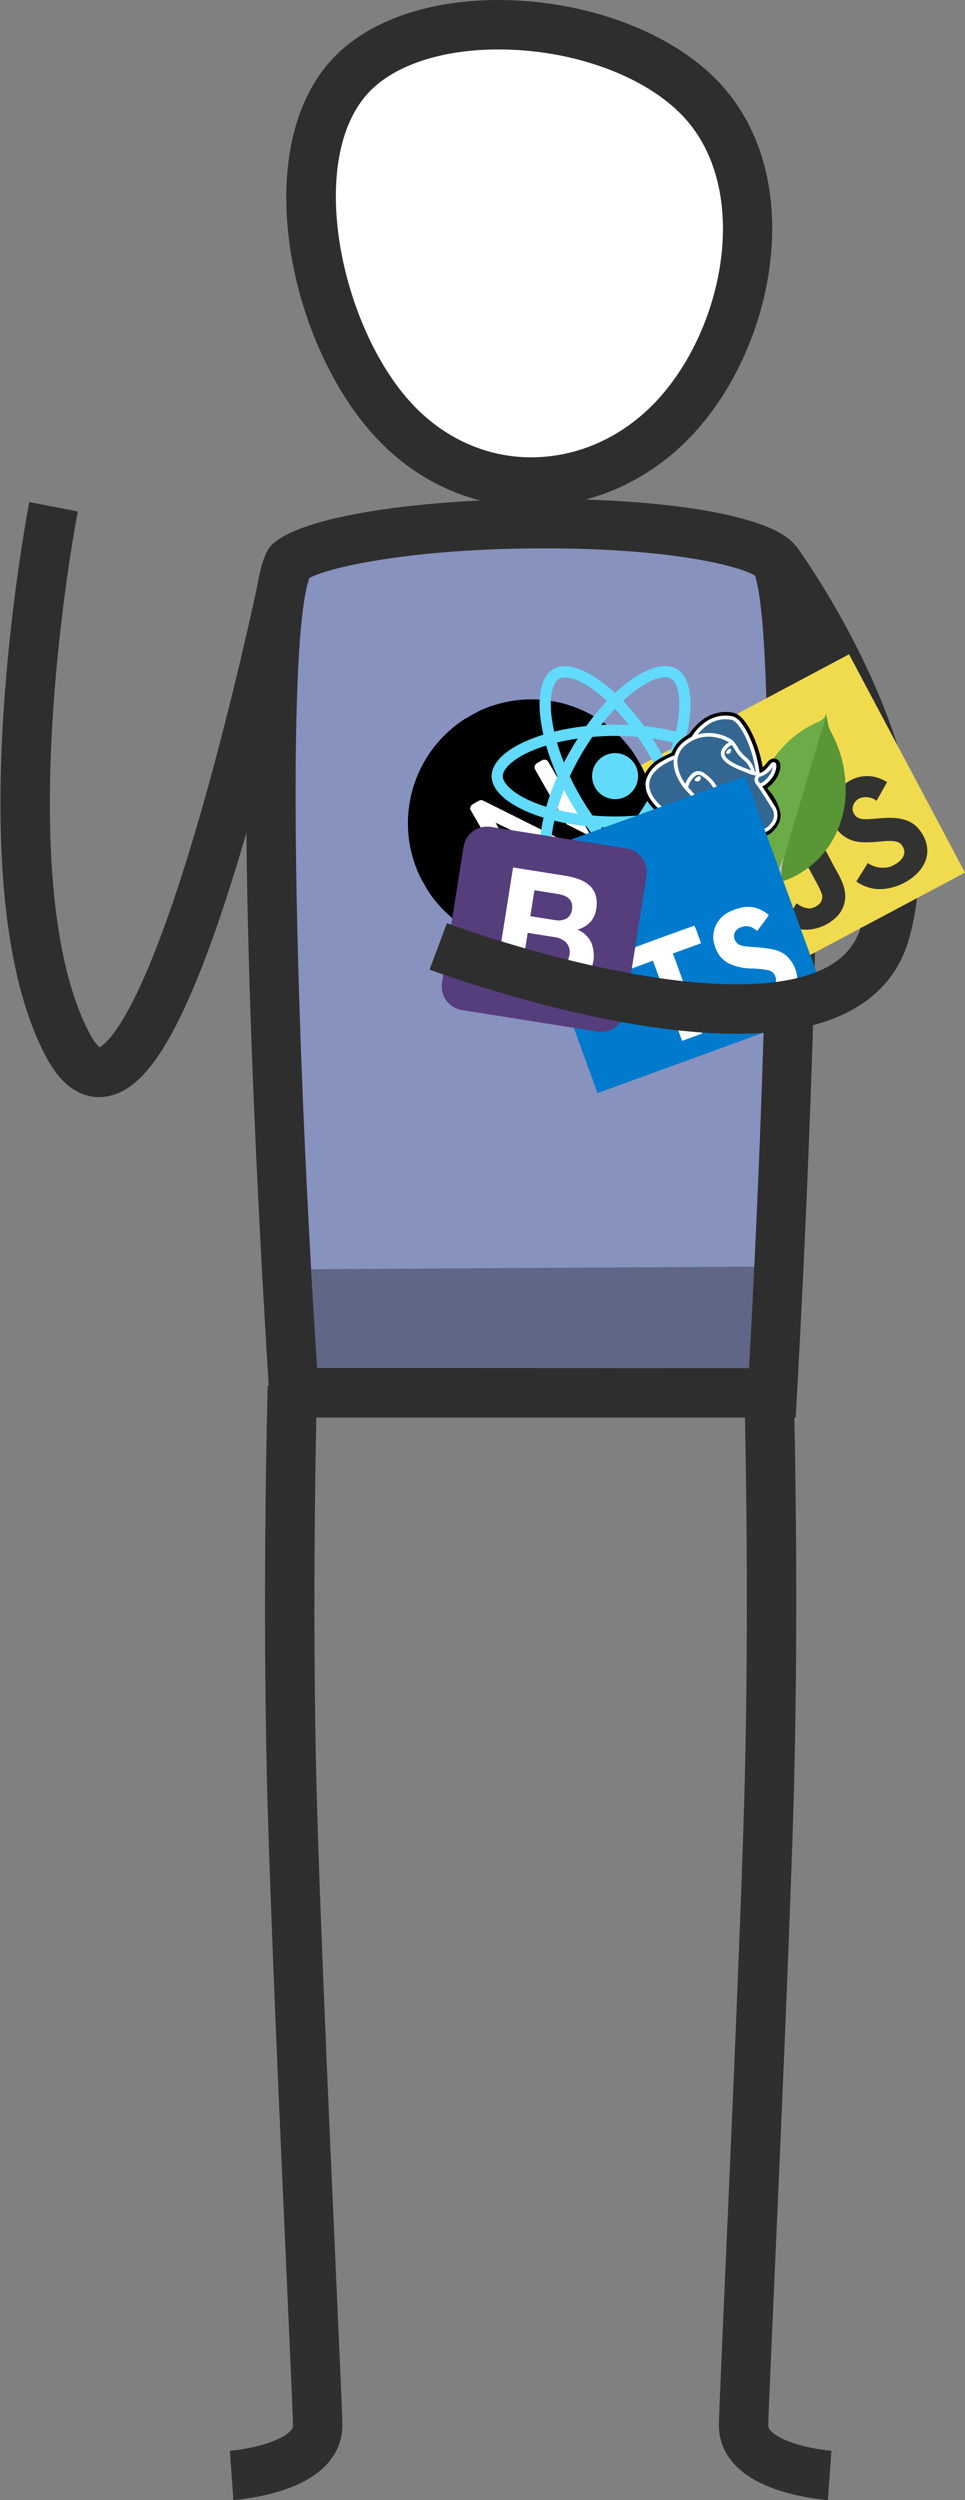 <svg xmlns="http://www.w3.org/2000/svg" width="156.277" height="404.464" viewBox="0 0 156.277 404.464">
  <rect x="0" y="0" width="156.277" height="404.464" fill="#808080" stroke="none"/>
  <g id="mascot-hello" transform="translate(-887.958 -336.498)">
    <g id="head" transform="translate(945.744 346.351)" fill="#fff">
      <path d="M 28.212 68.131 C 24.167 68.131 20.239 67.319 16.537 65.717 C 12.641 64.031 9.114 61.516 6.053 58.241 C 2.852 54.814 -0.038 50.318 -2.303 45.238 C -4.56 40.177 -6.155 34.638 -6.914 29.222 C -7.691 23.674 -7.576 18.318 -6.58 13.733 C -5.539 8.942 -3.59 5.047 -0.787 2.154 C 1.704 -0.416 5.081 -2.422 9.251 -3.806 C 13.285 -5.145 18.021 -5.853 22.947 -5.853 C 29.266 -5.853 35.679 -4.735 41.494 -2.621 C 47.431 -0.462 52.387 2.624 55.827 6.305 C 58.821 9.51 60.947 13.456 62.148 18.036 C 63.291 22.397 63.565 27.159 62.963 32.191 C 62.386 37.008 60.985 41.936 58.912 46.444 C 56.847 50.934 54.12 54.995 51.026 58.188 C 47.912 61.402 44.309 63.9 40.319 65.613 C 36.427 67.284 32.354 68.131 28.212 68.131 Z" stroke="none"/>
      <path d="M 22.947 -1.853 C 13.871 -1.853 6.267 0.622 2.085 4.938 C -8.304 15.659 -2.751 42.959 8.976 55.51 C 14.171 61.069 21.002 64.131 28.212 64.131 C 35.618 64.131 42.701 61.032 48.154 55.404 C 59.472 43.724 64.013 20.925 52.904 9.036 C 46.723 2.421 34.964 -1.853 22.947 -1.853 M 22.947 -9.853 C 36.389 -9.853 50.673 -5.068 58.749 3.574 C 73.139 18.975 67.803 46.622 53.899 60.971 C 39.994 75.321 17.52 76.372 3.131 60.971 C -11.259 45.571 -17.564 13.72 -3.66 -0.629 C 2.441 -6.925 12.438 -9.853 22.947 -9.853 Z" stroke="none" fill="#2e2e2e"/>
    </g>
    <path id="left-hand" d="M393.813,428.452s-21.2,103.706-35.334,77.2c-9.188-17.228-7.427-48.89-5.033-69.244,1.234-10.5,2.677-17.927,2.677-17.927" transform="translate(540.505)" fill="none" stroke="#2e2e2e" stroke-width="8"/>
    <g id="body" transform="translate(931.809 424.826)" fill="#8892bf">
      <path d="M 81.221 137 L 3.748 137 C 3.149 127.569 1.581 101.633 0.693 75.03 C 0.044 55.571 -0.121 39.578 0.205 27.495 C 0.396 20.399 0.76 14.621 1.285 10.322 C 1.555 8.106 1.87 6.272 2.22 4.871 C 2.597 3.358 2.906 2.794 2.983 2.668 C 3.277 2.373 4.322 1.532 7.357 0.52 C 9.91 -0.33 13.205 -1.081 17.151 -1.71 C 24.848 -2.938 34.502 -3.614 44.335 -3.614 C 53.798 -3.614 62.765 -2.973 69.585 -1.81 C 73.134 -1.205 76.054 -0.475 78.264 0.362 C 80.879 1.351 81.611 2.152 81.755 2.339 C 81.87 2.531 82.645 4.014 83.313 10.124 C 83.785 14.439 84.113 20.235 84.289 27.352 C 84.588 39.456 84.453 55.479 83.89 74.976 C 83.121 101.591 81.749 127.535 81.221 137 Z" stroke="none"/>
      <path d="M 44.335 0.386 C 22.752 0.386 9.284 3.478 6.244 5.189 C 2.498 15.736 3.88 76.439 7.491 133 L 77.448 133 C 80.622 76.216 81.791 15.387 78.424 4.787 C 75.648 3.18 64.801 0.386 44.335 0.386 M 44.335 -7.614 C 63.022 -7.614 81.22 -5.191 85 0 C 92.748 10.641 85 141 85 141 L -7.62939453125e-06 141 C -7.62939453125e-06 141 -8.904 9.65 -7.62939453125e-06 0 C 4.56 -4.942 24.717 -7.614 44.335 -7.614 Z" stroke="none" fill="#2e2e2e"/>
    </g>
    <path id="right-hand-bottom" d="M473.088,427.1s25.537,34.643,17.6,60.593-72.254,1.914-72.254,1.914" transform="translate(540.505)" fill="none" stroke="#2e2e2e" stroke-width="8"/>
    <g id="javascript" transform="translate(990.139 461.124) rotate(-28)">
      <path id="js-bg" d="M0,0H40V40H0Z" fill="#f0db4f"/>
      <path id="js" d="M302.713,489.551c-.293-1.825-1.483-3.357-5.008-4.787-1.224-.563-2.589-.966-3-1.894a2.065,2.065,0,0,1-.072-1.171,1.925,1.925,0,0,1,2.532-1.087,2.786,2.786,0,0,1,1.627,1.51c1.726-1.118,1.722-1.11,2.928-1.878a7.462,7.462,0,0,0-.966-1.293,5.639,5.639,0,0,0-4.715-1.711c-.392.049-.787.1-1.179.152a5.347,5.347,0,0,0-2.837,1.673,5.237,5.237,0,0,0,.951,7.456c2.27,1.7,5.6,2.091,6.03,3.684.414,1.951-1.433,2.582-3.27,2.357a4.286,4.286,0,0,1-2.92-2.221c-1.5.867-1.5.867-3.038,1.753a6.761,6.761,0,0,0,1.361,1.852c2.9,2.939,10.148,2.795,11.449-1.654A5.493,5.493,0,0,0,302.713,489.551Zm-14.981-12.076h-3.741c0,3.232-.015,6.441-.015,9.673,0,2.057.106,3.943-.228,4.521-.548,1.137-1.966,1-2.612.776a3.212,3.212,0,0,1-1.38-1.433,1.925,1.925,0,0,0-.213-.342q-1.523.93-3.042,1.863a6.012,6.012,0,0,0,2.205,2.525,7.263,7.263,0,0,0,5.346.658,4.724,4.724,0,0,0,3.019-2.365c.852-1.57.669-3.471.662-5.574C287.751,484.346,287.732,480.916,287.732,477.475Z" transform="translate(-265.987 -459.091)" fill="#323330"/>
    </g>
    <g id="next-js" transform="translate(889.532 564.275) rotate(-30)">
      <circle id="bg" cx="19.5" cy="19.5" r="19.5" transform="translate(101.276 -58.675)" fill="#fff"/>
      <path id="n" d="M19.19.335c-.086.008-.36.035-.606.055A20.048,20.048,0,0,0,4.211,8.679,19.8,19.8,0,0,0,.68,17.418,15.31,15.31,0,0,0,.5,20.331a15.31,15.31,0,0,0,.18,2.913A20.083,20.083,0,0,0,14.361,39.4a21.145,21.145,0,0,0,4.223.876,36.841,36.841,0,0,0,3.832,0,20.193,20.193,0,0,0,7.206-2.108c.344-.176.411-.223.364-.262-.031-.023-1.5-1.99-3.257-4.368l-3.2-4.321-4.008-5.932c-2.205-3.261-4.02-5.928-4.035-5.928s-.031,2.631-.039,5.849c-.012,5.634-.016,5.861-.086,5.994a.711.711,0,0,1-.344.356c-.125.063-.235.074-.825.074h-.676l-.18-.113a.731.731,0,0,1-.262-.285l-.082-.176L13,21.223l.012-7.844.121-.152a1.073,1.073,0,0,1,.289-.239c.16-.078.223-.086.9-.086.8,0,.931.031,1.138.258.059.063,2.229,3.331,4.825,7.269s6.147,9.314,7.891,11.953l3.167,4.8.16-.106a20.531,20.531,0,0,0,4.109-3.605A19.911,19.911,0,0,0,40.32,23.244a15.31,15.31,0,0,0,.18-2.913,15.31,15.31,0,0,0-.18-2.913A20.083,20.083,0,0,0,26.639,1.258,21,21,0,0,0,22.475.386C22.1.347,19.515.3,19.19.335Zm8.188,12.1a.789.789,0,0,1,.395.461c.031.1.039,2.276.031,7.175l-.012,7.03-1.239-1.9-1.243-1.9v-5.11c0-3.3.016-5.161.039-5.251a.8.8,0,0,1,.387-.493c.16-.082.219-.09.833-.09.579,0,.68.008.809.078Z" transform="translate(100 -60)"/>
    </g>
    <g id="react" transform="translate(791.878 366.246)">
      <path id="rings" d="M215.7,95.815c0-2.65-3.318-5.161-8.406-6.718,1.174-5.185.652-9.311-1.647-10.632a3.575,3.575,0,0,0-1.826-.457v1.818a1.888,1.888,0,0,1,.929.212c1.109.636,1.59,3.057,1.215,6.172-.09.766-.236,1.574-.416,2.4a39.512,39.512,0,0,0-5.177-.889,39.774,39.774,0,0,0-3.392-4.077c2.658-2.47,5.153-3.824,6.849-3.824V78c-2.242,0-5.177,1.6-8.145,4.37-2.968-2.756-5.9-4.338-8.145-4.338v1.818c1.688,0,4.191,1.345,6.849,3.8a38.508,38.508,0,0,0-3.367,4.068,38.074,38.074,0,0,0-5.185.9c-.188-.815-.326-1.606-.424-2.364-.383-3.115.09-5.536,1.19-6.18a1.815,1.815,0,0,1,.938-.212V78.041a3.635,3.635,0,0,0-1.843.457c-2.291,1.321-2.8,5.438-1.622,10.607C179,90.67,175.7,93.173,175.7,95.815s3.318,5.161,8.406,6.718c-1.174,5.185-.652,9.311,1.647,10.632a3.584,3.584,0,0,0,1.835.457c2.242,0,5.177-1.6,8.145-4.37,2.968,2.756,5.9,4.338,8.145,4.338a3.635,3.635,0,0,0,1.843-.457c2.291-1.321,2.8-5.438,1.623-10.607C212.4,100.968,215.7,98.457,215.7,95.815Zm-10.616-5.438c-.3,1.052-.677,2.136-1.1,3.221-.334-.652-.685-1.3-1.068-1.957s-.775-1.288-1.174-1.908C202.9,89.9,204.016,90.116,205.085,90.377ZM201.35,99.06c-.636,1.1-1.288,2.144-1.965,3.115-1.215.106-2.446.163-3.685.163s-2.462-.057-3.669-.155q-1.015-1.455-1.973-3.1-.929-1.6-1.7-3.245c.506-1.093,1.076-2.185,1.688-3.253.636-1.1,1.288-2.144,1.965-3.115,1.215-.106,2.446-.163,3.685-.163s2.462.057,3.669.155q1.015,1.455,1.973,3.1.929,1.6,1.7,3.245C202.524,96.9,201.962,97.992,201.35,99.06ZM203.984,98c.44,1.093.815,2.185,1.125,3.245-1.068.261-2.193.481-3.359.652.4-.628.8-1.272,1.174-1.932S203.65,98.652,203.984,98Zm-8.267,8.7a33.608,33.608,0,0,1-2.267-2.609c.734.033,1.484.057,2.242.057s1.525-.016,2.267-.057A31.826,31.826,0,0,1,195.716,106.7Zm-6.066-4.8c-1.158-.171-2.275-.383-3.343-.644.3-1.052.677-2.136,1.1-3.221.334.652.685,1.3,1.068,1.957S189.251,101.278,189.65,101.9Zm6.025-16.967a33.611,33.611,0,0,1,2.267,2.609c-.734-.033-1.484-.057-2.242-.057s-1.525.016-2.267.057A31.823,31.823,0,0,1,195.676,84.93Zm-6.033,4.8c-.4.628-.8,1.272-1.174,1.932s-.726,1.3-1.06,1.957c-.44-1.093-.815-2.185-1.125-3.245C187.351,90.124,188.476,89.9,189.642,89.733ZM182.263,99.94c-2.886-1.231-4.753-2.845-4.753-4.126s1.867-2.9,4.753-4.126c.7-.3,1.468-.571,2.258-.823a39.159,39.159,0,0,0,1.834,4.965,38.607,38.607,0,0,0-1.81,4.941C183.739,100.519,182.973,100.242,182.263,99.94Zm4.386,11.651c-1.109-.636-1.59-3.057-1.215-6.172.09-.766.236-1.574.416-2.4a39.512,39.512,0,0,0,5.177.889,39.773,39.773,0,0,0,3.392,4.077c-2.658,2.47-5.153,3.824-6.849,3.824a1.946,1.946,0,0,1-.921-.22Zm19.34-6.213c.383,3.115-.09,5.536-1.19,6.18a1.815,1.815,0,0,1-.938.212c-1.688,0-4.191-1.345-6.849-3.8a38.508,38.508,0,0,0,3.367-4.068,38.072,38.072,0,0,0,5.185-.9A22.821,22.821,0,0,1,205.99,105.379Zm3.139-5.438c-.7.3-1.468.571-2.258.823a39.159,39.159,0,0,0-1.834-4.965,38.6,38.6,0,0,0,1.81-4.941c.807.253,1.574.53,2.291.832,2.886,1.231,4.753,2.845,4.753,4.126S212.015,98.717,209.129,99.94Z" fill="#61dafb"/>
      <circle id="center" cx="3.726" cy="3.726" r="3.726" transform="translate(191.966 92.089)" fill="#61dafb"/>
    </g>
    <g id="mongodb" transform="translate(1006.6 447.401) rotate(17)">
      <path id="pertiole" d="M15.9.087l.854,1.6a4.792,4.792,0,0,0,.645.8,22.406,22.406,0,0,1,2,2.266,19.693,19.693,0,0,1,3.12,6.292,15.472,15.472,0,0,1,.662,4.27,15.069,15.069,0,0,1-4.4,11.12,12.7,12.7,0,0,1-1.57,1.342c-.3,0-.436-.227-.558-.436a3.589,3.589,0,0,1-.436-1.255,6.064,6.064,0,0,1-.14-1.586v-.244C16.057,24.21,15.8.21,15.9.087Z" fill="#599636"/>
      <path id="light-green" d="M15.9.034c-.035-.07-.07-.017-.1.017a1.611,1.611,0,0,1-.3.96,4.6,4.6,0,0,1-.767.767,16.7,16.7,0,0,0-3.747,4.776,19.186,19.186,0,0,0-2.16,7.808,25.98,25.98,0,0,0,.627,5.508,16.7,16.7,0,0,0,4.375,6.885,19.117,19.117,0,0,0,1.55,1.325c.157,0,.174-.14.21-.244a4.78,4.78,0,0,0,.157-.68l.35-2.614Z" fill="#6cac48"/>
      <path id="dark-green" d="M16.754,28.845a2.386,2.386,0,0,1,.436-1.063,1.1,1.1,0,0,1-.488-.453,3.235,3.235,0,0,1-.26-.575,9.952,9.952,0,0,1-.366-2.248v-.453a2.173,2.173,0,0,0-.1.75,17.37,17.37,0,0,1-.314,2.353,2.094,2.094,0,0,1-.28.906.347.347,0,0,0,.017.122,10.407,10.407,0,0,1,.453,2.824v.35c0,.418-.017.33.33.47a1.529,1.529,0,0,1,.436.174c.1,0,.122-.087.122-.157l-.052-.575v-1.6a4.242,4.242,0,0,1,.07-.82Z" fill="#c2bfbf"/>
    </g>
    <g id="postgresql" transform="matrix(0.766, -0.643, 0.643, 0.766, 989.504, 462.727)">
      <path id="black" d="M20.781,13.048a1.042,1.042,0,0,0-.865-.7,1.981,1.981,0,0,0-.69.038,6.2,6.2,0,0,1-1.064.14,20.513,20.513,0,0,0,2.172-5.165c.721-2.79.336-4.061-.114-4.635A6.231,6.231,0,0,0,15.2.365a8.9,8.9,0,0,0-2.612.366,9.724,9.724,0,0,0-1.527-.14,4.965,4.965,0,0,0-2.66.655A12.129,12.129,0,0,0,6.518.775a5.818,5.818,0,0,0-4.4.7C.806,2.4.2,4.009.31,6.257A27.49,27.49,0,0,0,1.374,11.2a17.075,17.075,0,0,0,1.145,2.922,3.619,3.619,0,0,0,1.849,1.928,1.817,1.817,0,0,0,1.8-.39,1.573,1.573,0,0,0,.378.326,2.517,2.517,0,0,0,.714.3,3.833,3.833,0,0,0,2.5-.149c0,.13.008.253.011.36,0,.173.01.344.016.5a8.8,8.8,0,0,0,.333,2.5c.012.032.028.081.045.133a3.006,3.006,0,0,0,.749,1.32,2.235,2.235,0,0,0,1.581.588,3.552,3.552,0,0,0,.739-.082,3.473,3.473,0,0,0,2.335-1.351,7.759,7.759,0,0,0,.966-4.261c.007-.059.013-.115.02-.168l.013-.11.145.013.037,0a5.718,5.718,0,0,0,2.392-.414c.477-.221,2.007-1.029,1.647-2.119" transform="translate(0)"/>
      <path id="blue" d="M29.569,23.426c-2.392.493-2.556-.316-2.556-.316,2.525-3.747,3.581-8.5,2.67-9.667-2.485-3.175-6.787-1.674-6.859-1.635l-.023,0a8.53,8.53,0,0,0-1.6-.166,3.941,3.941,0,0,0-2.526.756S11,9.24,11.361,16.378c.076,1.518,2.176,11.49,4.682,8.478.916-1.1,1.8-2.033,1.8-2.033a2.323,2.323,0,0,0,1.517.387l.043-.036a1.671,1.671,0,0,0,.017.429c-.645.721-.456.848-1.746,1.113-1.306.269-.539.748-.038.873a2.653,2.653,0,0,0,2.961-.962l-.038.152a4.311,4.311,0,0,1,.4,2.328,6.413,6.413,0,0,0,.15,2.247c.2.542.4,1.762,2.094,1.4a2.5,2.5,0,0,0,2.254-2.4c.072-.933.237-.8.247-1.63l.132-.4c.152-1.265.024-1.673.9-1.484l.212.019a4.837,4.837,0,0,0,1.977-.333c1.063-.493,1.693-1.317.645-1.1h0" transform="translate(-10.163 -10.165)" fill="#336791"/>
      <path id="eyes" d="M101.347,79.694a.742.742,0,0,0-.509.073.187.187,0,0,0-.077.124.363.363,0,0,0,.088.238.666.666,0,0,0,.423.264.481.481,0,0,0,.068,0,.548.548,0,0,0,.519-.353c.026-.188-.247-.313-.511-.35m7.14.006c-.021-.147-.283-.189-.531-.155s-.489.147-.469.294a.5.5,0,0,0,.469.311.448.448,0,0,0,.063,0,.6.6,0,0,0,.341-.187.376.376,0,0,0,.128-.259" transform="translate(-92.383 -72.803)" fill="#fff"/>
      <path id="white" d="M26.782,19.644c-.091-.276-.385-.364-.872-.264-1.448.3-1.967.092-2.137-.034a19.909,19.909,0,0,0,2.551-5.721,10.87,10.87,0,0,0,.378-2.46A2.657,2.657,0,0,0,26.317,9.5a5.658,5.658,0,0,0-4.574-2.136,7.837,7.837,0,0,0-2.644.417,6.592,6.592,0,0,0-1.488-.191,4.3,4.3,0,0,0-2.55.7,11.382,11.382,0,0,0-2.072-.543,5.277,5.277,0,0,0-3.964.609c-1.136.8-1.66,2.243-1.559,4.275a26.838,26.838,0,0,0,1.038,4.8c.809,2.651,1.689,4.152,2.614,4.46a1.171,1.171,0,0,0,.371.061,1.55,1.55,0,0,0,1.182-.67q.788-.945,1.629-1.844a2.625,2.625,0,0,0,1.172.315c0,.011,0,.021,0,.032q-.106.126-.207.255c-.283.36-.342.434-1.254.622-.259.054-.948.2-.958.678-.011.528.814.749.908.773a3.89,3.89,0,0,0,.944.122,2.748,2.748,0,0,0,1.891-.706,17.9,17.9,0,0,0,.288,4.3,2.158,2.158,0,0,0,2.064,1.592,3.311,3.311,0,0,0,.693-.079,2.618,2.618,0,0,0,2.386-2.429c.134-.776.364-2.628.472-3.621a2.918,2.918,0,0,0,.839.1,5,5,0,0,0,1.9-.363c.538-.25,1.509-.863,1.333-1.4ZM23.235,12.93a6.025,6.025,0,0,1-.088.837,7.735,7.735,0,0,0-.106.983,7.456,7.456,0,0,0,.078,1.112,3.96,3.96,0,0,1-.173,2.258,2.935,2.935,0,0,1-.157-.322c-.044-.107-.14-.278-.272-.515-.515-.923-1.72-3.084-1.1-3.966.184-.262.65-.532,1.821-.387ZM21.816,7.961A5,5,0,0,1,25.85,9.869c.737.942-.075,5.227-2.424,8.924l-.071-.09-.03-.037a4.177,4.177,0,0,0,.383-2.874,6.892,6.892,0,0,1-.074-1.022,7.238,7.238,0,0,1,.1-.912,5.758,5.758,0,0,0,.093-1.129.468.468,0,0,0,.01-.159A6.338,6.338,0,0,0,22.39,9.851a6.512,6.512,0,0,0-2.3-1.728,7.748,7.748,0,0,1,1.724-.162Zm-9.6,12.949c-.474.57-.8.461-.91.425-.7-.234-1.517-1.718-2.235-4.071a26.6,26.6,0,0,1-1.013-4.658c-.091-1.816.349-3.081,1.308-3.761,1.56-1.107,4.126-.444,5.157-.108l-.045.043c-1.692,1.708-1.652,4.627-1.647,4.806,0,.069.006.166.014.3a12.076,12.076,0,0,1-.061,2.439,3.085,3.085,0,0,0,.813,2.582q.1.1.21.2c-.29.31-.92,1-1.59,1.8ZM14.023,18.5a2.5,2.5,0,0,1-.654-2.09,12.625,12.625,0,0,0,.066-2.557c0-.072-.008-.134-.01-.184a3.255,3.255,0,0,1,2.209-.646.9.9,0,0,1,.694.776,5.418,5.418,0,0,1-.276,3.959c-.07.156-.137.3-.193.456l-.044.118a7.727,7.727,0,0,0-.279.838,2.109,2.109,0,0,1-1.513-.671Zm.086,3.048a1.31,1.31,0,0,1-.4-.17,1.931,1.931,0,0,1,.421-.125c1.073-.221,1.238-.377,1.6-.836.083-.105.177-.225.307-.37h0c.194-.217.283-.18.443-.114a.627.627,0,0,1,.309.4.442.442,0,0,1-.038.372A2.345,2.345,0,0,1,14.109,21.547Zm5.613,5.223a1.6,1.6,0,0,1-2.083-1.154,23.54,23.54,0,0,1-.226-5.183.3.3,0,0,0-.013-.094,1.242,1.242,0,0,0-.037-.174,1.2,1.2,0,0,0-.652-.782.919.919,0,0,0-.6-.073,7.249,7.249,0,0,1,.258-.773l.044-.119c.05-.134.112-.272.178-.419a5.994,5.994,0,0,0,.315-4.327,1.545,1.545,0,0,0-1.866-1.262,4.306,4.306,0,0,0-1.428.445c-.059.03-.113.059-.164.087A6.234,6.234,0,0,1,14.9,9.2a3.562,3.562,0,0,1,2.7-1.01,5.722,5.722,0,0,1,4.372,2.089,6.635,6.635,0,0,1,1.2,2.052c-1.106-.113-1.859.106-2.24.651-.83,1.186.454,3.488,1.071,4.594.113.2.211.378.242.452a4.108,4.108,0,0,0,.651,1.049c.058.073.115.143.158.2-.335.1-.937.32-.882,1.435-.044.56-.359,3.18-.519,4.106a2.031,2.031,0,0,1-1.927,1.95ZM25.2,20.5a4.321,4.321,0,0,1-1.461.3,1.832,1.832,0,0,1-.98-.126c-.034-.7.225-.768.5-.845.043-.012.085-.024.126-.038a1.024,1.024,0,0,0,.083.061,3.625,3.625,0,0,0,2.563.1l.013,0a3.278,3.278,0,0,1-.844.545Z" transform="translate(-6.58 -6.439)" fill="#fff"/>
    </g>
    <g id="typescript" transform="matrix(0.94, -0.342, 0.342, 0.94, 971.044, 475.738)">
      <path id="ts-bg" d="M0,20V0H40V40H0" fill="#007acc"/>
      <path id="ts" d="M87.7,183.766v1.518h4.844V199.07h3.437V185.284h4.844v-1.49a11.61,11.61,0,0,0-.037-1.537c0-.028-2.953-.037-6.539-.037l-6.52.028v1.528Zm21.768-1.556a4.51,4.51,0,0,1,2.329,1.332,5.861,5.861,0,0,1,.894,1.192c0,.056-1.611,1.146-2.589,1.751-.037.028-.186-.13-.335-.373a2.13,2.13,0,0,0-1.751-1.043c-1.118-.074-1.863.512-1.863,1.49a1.472,1.472,0,0,0,.168.708c.251.512.717.82,2.161,1.453,2.664,1.146,3.819,1.9,4.518,2.981a5.427,5.427,0,0,1,.438,4.536,4.972,4.972,0,0,1-4.126,2.953,11.618,11.618,0,0,1-2.841-.028,7.032,7.032,0,0,1-3.791-1.984,6.658,6.658,0,0,1-.969-1.434l.354-.224,1.4-.81,1.053-.615.242.326a5.068,5.068,0,0,0,1.4,1.36,3.463,3.463,0,0,0,3.633-.186,1.4,1.4,0,0,0,.494-1.118,1.437,1.437,0,0,0-.279-.95c-.3-.41-.894-.745-2.571-1.49a9.35,9.35,0,0,1-3.512-2.142,5.291,5.291,0,0,1-1.025-1.863,7.134,7.134,0,0,1-.056-2.394,4.538,4.538,0,0,1,3.819-3.539,9.028,9.028,0,0,1,2.832.093Z" transform="translate(-76.789 -162.33)" fill="#fff"/>
    </g>
    <g id="bootstrap" transform="translate(963.629 469.668) rotate(9)">
      <path id="b-bg" d="M0,26.132A3.868,3.868,0,0,0,3.868,30H26.132A3.868,3.868,0,0,0,30,26.132V3.868A3.868,3.868,0,0,0,26.132,0H3.868A3.868,3.868,0,0,0,0,3.868V26.132Z" fill="#563d7c"/>
      <path id="b" d="M76.069,57.852V53.6h3.74a5.817,5.817,0,0,1,1.03.089,2.572,2.572,0,0,1,.878.318,1.7,1.7,0,0,1,.611.636,2.112,2.112,0,0,1,.229,1.043,1.922,1.922,0,0,1-.687,1.654,2.871,2.871,0,0,1-1.755.509H76.069ZM72.075,50.5V68.664h8.8a9.286,9.286,0,0,0,2.379-.305,6.362,6.362,0,0,0,2.061-.941,4.636,4.636,0,0,0,1.437-1.641,5.552,5.552,0,0,0-.292-5.291,4.366,4.366,0,0,0-2.506-1.692,4.527,4.527,0,0,0,1.845-1.5A3.979,3.979,0,0,0,86.423,55,4.872,4.872,0,0,0,86,52.866a3.491,3.491,0,0,0-1.183-1.386,5.106,5.106,0,0,0-1.832-.75,11.308,11.308,0,0,0-2.366-.229Zm3.994,15.06V60.574h4.35a3.365,3.365,0,0,1,2.086.6,2.349,2.349,0,0,1,.789,2,2.5,2.5,0,0,1-.242,1.17,1.92,1.92,0,0,1-.649.725,2.747,2.747,0,0,1-.941.382,5.341,5.341,0,0,1-1.119.114Z" transform="translate(-63.629 -44.582)" fill="#fff"/>
    </g>
    <path id="right-hand-top" d="M490.685,487.691c-7.941,25.95-72.254,1.914-72.254,1.914" transform="translate(540.505)" fill="none" stroke="#2e2e2e" stroke-width="8"/>
    <path id="pant" d="M397.841,541.835l71.79-.424-.874,16.406-70.011.1Z" transform="translate(540.505)" opacity="0.3"/>
    <path id="left-leg" d="M394.7,565.826s-.966,34.4,0,68c.886,30.837,4.1,96.646,4.1,100.057,0,7.092-13.936,8.088-13.936,8.088" transform="translate(540.605 -5)" fill="none" stroke="#2f2f2f" stroke-width="8"/>
    <path id="right-leg" d="M388.971,565.826s.966,33.519,0,67.118c-.886,30.837-4.1,97.529-4.1,100.94,0,7.092,13.936,8.088,13.936,8.088" transform="translate(623.508 -5)" fill="none" stroke="#2f2f2f" stroke-width="8"/>
  </g>
</svg>
